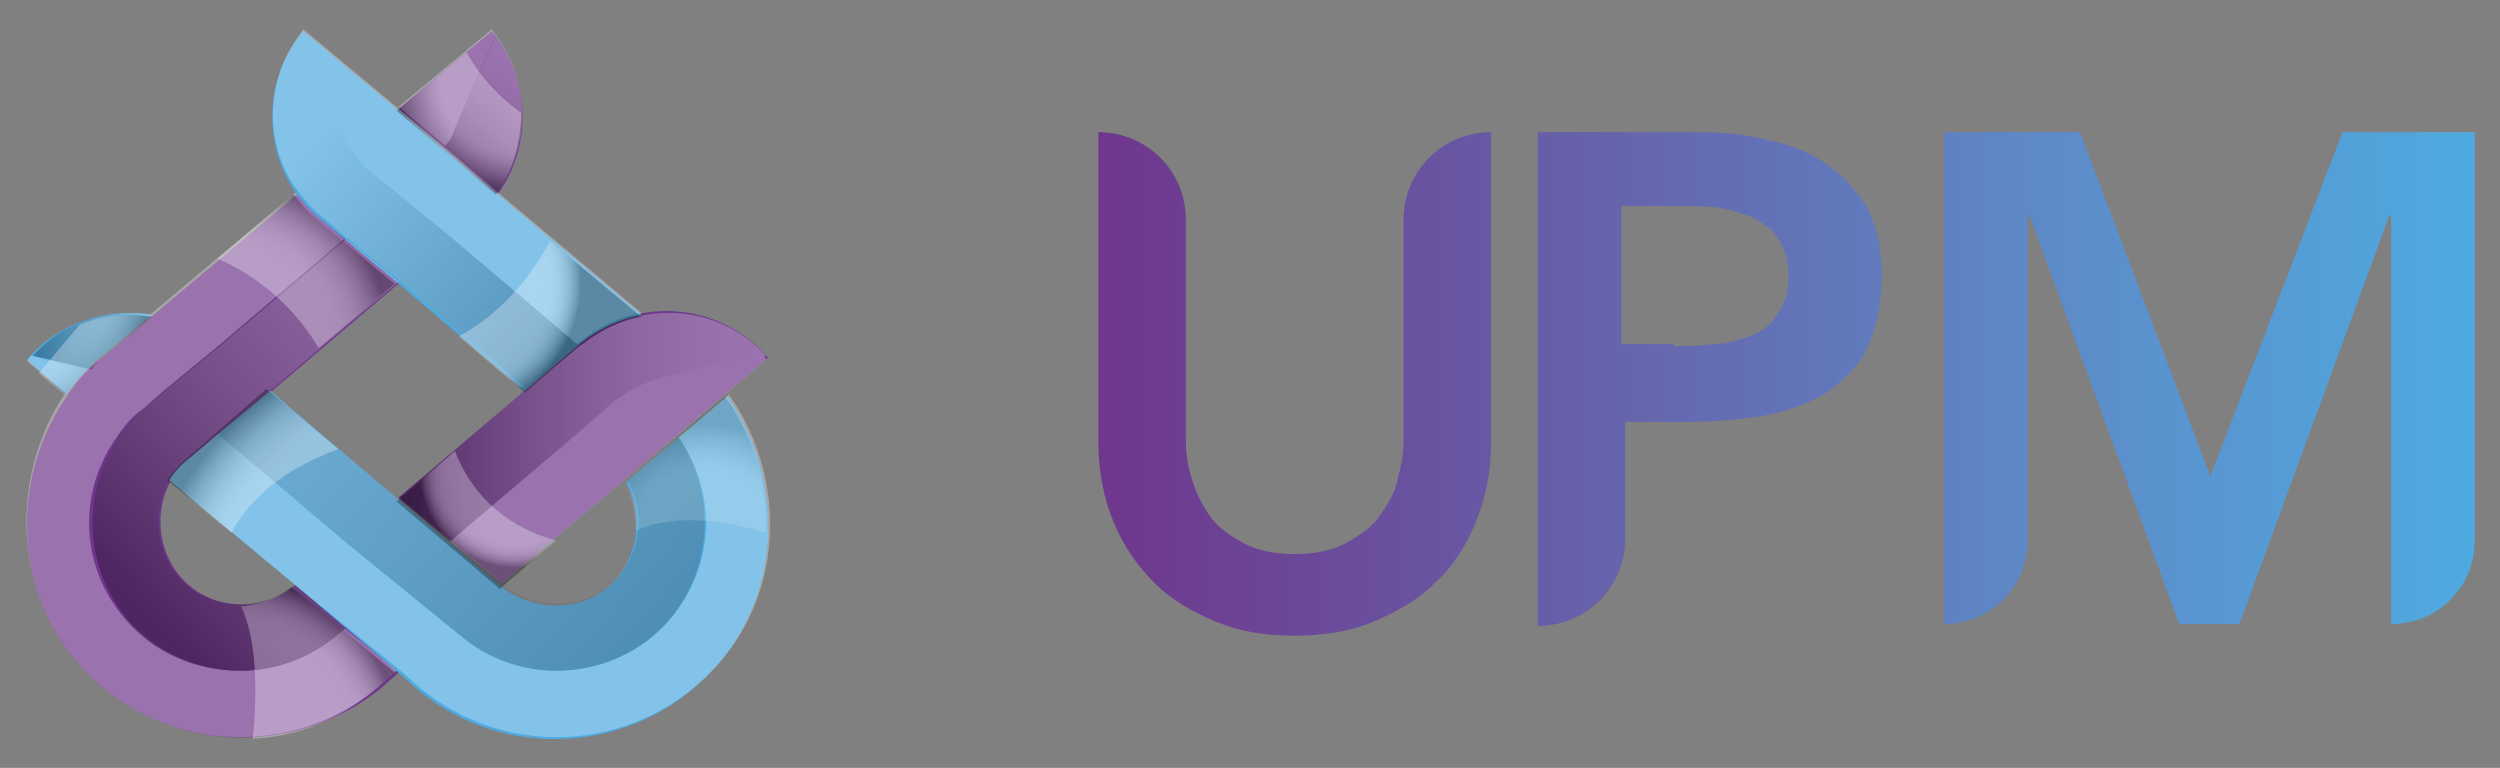 <?xml version="1.0" encoding="utf-8"?>
<!-- Generator: Adobe Illustrator 24.2.3, SVG Export Plug-In . SVG Version: 6.00 Build 0)  -->
<svg version="1.1" id="Layer_1" xmlns="http://www.w3.org/2000/svg" xmlns:xlink="http://www.w3.org/1999/xlink" x="0px" y="0px"
	 viewBox="0 0 128.6 39.5" style="enable-background:new 0 0 128.6 39.5;" xml:space="preserve">
<rect x="0" y="0" width="128.6" height="39.5" fill="#808080" stroke="none"/>
<style type="text/css">
	.st0{fill:#6F368C;}
	.st1{fill:#4EAAE0;}
	.st2{opacity:0.3;}
	.st3{fill:#FFFFFF;}
	.st4{fill:url(#SVGID_1_);}
	.st5{fill:url(#SVGID_2_);}
	.st6{fill:url(#SVGID_3_);}
	.st7{fill:url(#SVGID_4_);}
	.st8{fill:url(#SVGID_5_);}
	.st9{fill:url(#SVGID_6_);}
	.st10{opacity:0.3;fill:url(#SVGID_7_);}
	.st11{opacity:0.3;fill:url(#SVGID_8_);}
	.st12{opacity:0.3;fill:url(#SVGID_9_);}
	.st13{opacity:0.3;fill:url(#SVGID_10_);}
	.st14{opacity:0.3;fill:url(#SVGID_11_);}
	.st15{opacity:0.3;fill:url(#SVGID_12_);}
	.st16{opacity:0.3;fill:url(#SVGID_13_);}
	.st17{opacity:0.15;fill:url(#SVGID_14_);}
	.st18{fill:url(#SVGID_15_);}
</style>
<g>
	<g>
		<g>
			<path class="st0" d="M3.5,20.3c0.5-0.8,1.2-1.5,2-2.1l2.4-2l7.5-6.3c0.3,0.5,0.7,0.9,1.2,1.3l4,3.3l-6.6,5.6l-4.2,3.5
				c-0.4,0.3-0.7,0.7-1,1.1c-0.9,1.6-0.7,3.8,0.7,5.2c1.5,1.5,4,1.6,5.7,0.2l5.3,4.5l-0.9,0.8C14.9,39.2,8,38.7,4,34.1
				C0.6,30.2,0.6,24.4,3.5,20.3z"/>
			<path class="st0" d="M20.5,5.6l4.8-4c2,2.4,2.1,5.9,0.3,8.4L20.5,5.6z"/>
			<path class="st0" d="M20.5,25.6l6.6-5.6l2.8-2.4c1-0.8,2.1-1.3,3.2-1.5c2.3-0.4,4.8,0.4,6.4,2.3l-2.1,1.8l-5.2,4.4l-6.4,5.4
				c0,0-0.1-0.1-0.1-0.1L20.5,25.6z"/>
		</g>
		<g>
			<path class="st1" d="M15.6,1.6l4.8,4l5.1,4.3l7.5,6.3c-1.1,0.2-2.2,0.7-3.2,1.5l-2.8,2.4l-6.6-5.6l-4-3.3
				c-0.5-0.4-0.8-0.8-1.2-1.3C13.5,7.4,13.6,4,15.6,1.6z"/>
			<path class="st1" d="M8.7,24.7c0.2-0.4,0.6-0.8,1-1.1l4.2-3.5l6.6,5.6l5.2,4.4c0,0,0.1,0.1,0.1,0.1c1.7,1.3,4.2,1.3,5.7-0.2
				c1.4-1.4,1.6-3.6,0.7-5.2l5.2-4.4c2.9,4.1,2.9,9.9-0.5,13.8c-4,4.6-10.9,5.1-15.5,1.2l-0.9-0.8l-5.3-4.5L8.7,24.7z"/>
			<path class="st1" d="M1.4,18.5c1.6-1.9,4.1-2.7,6.4-2.3l-2.4,2c-0.8,0.6-1.4,1.3-2,2.1L1.4,18.5z"/>
		</g>
		<g class="st2">
			<path class="st3" d="M4,34.1c4,4.6,10.9,5.1,15.5,1.2l0.9-0.8l-2.7-2.2l-0.5,0.4c-1.4,1.2-3.2,1.8-4.9,1.8
				c-2.2,0-4.4-0.9-5.9-2.7c-2.3-2.7-2.4-6.5-0.4-9.3c0.4-0.6,0.8-1.1,1.4-1.5l0.9-0.8l2.8-2.3l6.6-5.6l-1.3-1.1
				c-0.5-0.4-0.8-0.8-1.2-1.3l-7.5,6.3l-2.4,2c-0.3,0.3-0.6,0.5-0.9,0.8c-0.4,0.4-0.8,0.9-1.1,1.3C0.6,24.4,0.6,30.2,4,34.1z"/>
			
				<linearGradient id="SVGID_1_" gradientUnits="userSpaceOnUse" x1="-464.982" y1="-52.615" x2="-460.801" y2="-57.563" gradientTransform="matrix(-1 0 0 -1 -437.85 -48.621)">
				<stop  offset="0" style="stop-color:#FFFFFF"/>
				<stop  offset="0.108" style="stop-color:#FAFAFA"/>
				<stop  offset="0.232" style="stop-color:#ECECEC"/>
				<stop  offset="0.363" style="stop-color:#D5D5D5"/>
				<stop  offset="0.5" style="stop-color:#B5B5B5"/>
				<stop  offset="0.642" style="stop-color:#8C8C8C"/>
				<stop  offset="0.786" style="stop-color:#595959"/>
				<stop  offset="0.932" style="stop-color:#1E1E1E"/>
				<stop  offset="1" style="stop-color:#000000"/>
			</linearGradient>
			<path class="st4" d="M22.9,7.6l2.7,2.3c1.7-2.4,1.7-5.7-0.1-8.1l-2.1,4.8C23.3,7,23.1,7.3,22.9,7.6z"/>
			<path class="st3" d="M23.4,6.6l2.1-4.8c-0.1-0.1-0.1-0.2-0.2-0.3l-4.8,4l2.4,2C23.1,7.3,23.3,7,23.4,6.6z"/>
			<path class="st3" d="M15.4,1.8c0.1-0.1,0.1-0.2,0.2-0.3l4.8,4l2.4,2l2.7,2.3l7.5,6.3c-1.1,0.2-2.2,0.7-3.2,1.5l-0.2,0.1l-6.6-5.6
				l-2.7-2.2l-1.1-0.9c-0.5-0.4-1-1-1.4-1.5c-0.2-0.3-0.4-0.7-0.5-1L15.4,1.8z"/>
			
				<linearGradient id="SVGID_2_" gradientUnits="userSpaceOnUse" x1="-454.191" y1="-55.452" x2="-474.214" y2="-72.972" gradientTransform="matrix(-1 0 0 -1 -437.85 -48.621)">
				<stop  offset="0" style="stop-color:#FFFFFF"/>
				<stop  offset="1" style="stop-color:#000000"/>
			</linearGradient>
			<path class="st5" d="M15.4,1.8l2.1,4.8c0.2,0.3,0.3,0.7,0.5,1c0.4,0.6,0.8,1.1,1.4,1.5l1.1,0.9l2.7,2.2l6.6,5.6l-2.7,2.2
				l-6.6-5.6l-2.7-2.2l-1.3-1.1c-0.5-0.4-0.8-0.8-1.2-1.3C13.6,7.5,13.6,4.2,15.4,1.8z"/>
			<path class="st3" d="M8.7,24.7c0.2-0.4,0.6-0.8,1-1.1l1.5-1.3l6.6,5.6l2.7,2.2l2.7,2.2l0.5,0.4c1.4,1.2,3.2,1.8,4.9,1.8
				c2.2,0,4.4-0.9,5.9-2.7c2.3-2.7,2.4-6.5,0.4-9.3l2.6-2.2c2.9,4.1,2.9,9.9-0.5,13.8c-4,4.6-10.9,5.1-15.5,1.2l-0.9-0.8l-2.7-2.2
				l-2.7-2.2L8.7,24.7z"/>
			
				<linearGradient id="SVGID_3_" gradientUnits="userSpaceOnUse" x1="-467.828" y1="-59.238" x2="-445.387" y2="-79.972" gradientTransform="matrix(-1 0 0 -1 -437.85 -48.621)">
				<stop  offset="0" style="stop-color:#FFFFFF"/>
				<stop  offset="0.108" style="stop-color:#FAFAFA"/>
				<stop  offset="0.232" style="stop-color:#ECECEC"/>
				<stop  offset="0.363" style="stop-color:#D5D5D5"/>
				<stop  offset="0.5" style="stop-color:#B5B5B5"/>
				<stop  offset="0.642" style="stop-color:#8C8C8C"/>
				<stop  offset="0.786" style="stop-color:#595959"/>
				<stop  offset="0.932" style="stop-color:#1E1E1E"/>
				<stop  offset="1" style="stop-color:#000000"/>
			</linearGradient>
			<path class="st6" d="M6.1,22.5c0.4-0.6,0.8-1.1,1.4-1.5l0.9-0.8l2.8-2.3l6.6-5.6l2.7,2.2l-6.6,5.6l-2.7,2.2l-1.5,1.3
				c-0.4,0.3-0.7,0.7-1,1.1c-0.9,1.6-0.7,3.8,0.7,5.2c1.5,1.5,4,1.6,5.7,0.2l2.7,2.2l-0.5,0.4c-1.4,1.2-3.2,1.8-4.9,1.8
				c-2.2,0-4.4-0.9-5.9-2.7C4.3,29.1,4.2,25.3,6.1,22.5z"/>
			
				<linearGradient id="SVGID_4_" gradientUnits="userSpaceOnUse" x1="-445.659" y1="-66.177" x2="-439.465" y2="-66.177" gradientTransform="matrix(-1 0 0 -1 -437.85 -48.621)">
				<stop  offset="0" style="stop-color:#FFFFFF"/>
				<stop  offset="1" style="stop-color:#000000"/>
			</linearGradient>
			<path class="st7" d="M5.5,18.2l2.4-2c-2.2-0.4-4.6,0.3-6.2,2.1l3,0.7C4.9,18.7,5.1,18.5,5.5,18.2z"/>
			<path class="st3" d="M3.5,20.3c0.3-0.5,0.7-0.9,1.1-1.3l-3-0.7c-0.1,0.1-0.2,0.2-0.2,0.3L3.5,20.3z"/>
			
				<linearGradient id="SVGID_5_" gradientUnits="userSpaceOnUse" x1="-477.162" y1="-70.614" x2="-458.315" y2="-70.614" gradientTransform="matrix(-1 0 0 -1 -437.85 -48.621)">
				<stop  offset="0" style="stop-color:#FFFFFF"/>
				<stop  offset="0.108" style="stop-color:#FAFAFA"/>
				<stop  offset="0.232" style="stop-color:#ECECEC"/>
				<stop  offset="0.363" style="stop-color:#D5D5D5"/>
				<stop  offset="0.5" style="stop-color:#B5B5B5"/>
				<stop  offset="0.642" style="stop-color:#8C8C8C"/>
				<stop  offset="0.786" style="stop-color:#595959"/>
				<stop  offset="0.932" style="stop-color:#1E1E1E"/>
				<stop  offset="1" style="stop-color:#000000"/>
			</linearGradient>
			<path class="st8" d="M20.5,25.6l6.6-5.6l2.7-2.2l0.2-0.1c1-0.8,2.1-1.3,3.2-1.5c2.2-0.4,4.6,0.3,6.2,2.1l-3,0.7l-2.1,0.5
				c-0.6,0.1-1.2,0.4-1.7,0.7c-0.4,0.2-0.8,0.5-1.1,0.8l-1.6,1.4l-6.6,5.6L20.5,25.6z"/>
			<path class="st3" d="M23.1,27.9l6.6-5.6l1.6-1.4c0.3-0.3,0.7-0.5,1.1-0.8c0.5-0.3,1.1-0.5,1.7-0.7l2.1-0.5l3-0.7
				c0.1,0.1,0.2,0.2,0.2,0.3l-2.1,1.8l-2.6,2.2l-2.6,2.2l-6.4,5.4c0,0-0.1-0.1-0.1-0.1L23.1,27.9z"/>
			
				<linearGradient id="SVGID_6_" gradientUnits="userSpaceOnUse" x1="-443.178" y1="-55.556" x2="-484.817" y2="-91.962" gradientTransform="matrix(-1 0 0 -1 -437.85 -48.621)">
				<stop  offset="0" style="stop-color:#FFFFFF"/>
				<stop  offset="1" style="stop-color:#000000"/>
			</linearGradient>
			<path class="st9" d="M11.2,22.3l2.7-2.2l6.6,5.6l2.7,2.2l2.6,2.1c0,0,0.1,0.1,0.1,0.1c1.7,1.3,4.2,1.3,5.7-0.2
				c1.4-1.4,1.6-3.6,0.7-5.2l2.6-2.2c1.9,2.8,1.8,6.6-0.4,9.3c-1.5,1.8-3.7,2.7-5.9,2.7c-1.7,0-3.5-0.6-4.9-1.8l-0.5-0.4l-2.7-2.2
				l-2.7-2.2L11.2,22.3z"/>
		</g>
		<g>
			
				<radialGradient id="SVGID_7_" cx="-464.382" cy="-72.883" r="4.947" gradientTransform="matrix(-1 0 0 -1 -437.85 -48.621)" gradientUnits="userSpaceOnUse">
				<stop  offset="0.706" style="stop-color:#FFFFFF"/>
				<stop  offset="0.76" style="stop-color:#FCFCFC"/>
				<stop  offset="0.799" style="stop-color:#F3F3F3"/>
				<stop  offset="0.833" style="stop-color:#E3E3E3"/>
				<stop  offset="0.865" style="stop-color:#CDCDCD"/>
				<stop  offset="0.895" style="stop-color:#B0B0B0"/>
				<stop  offset="0.923" style="stop-color:#8C8C8C"/>
				<stop  offset="0.951" style="stop-color:#626262"/>
				<stop  offset="0.976" style="stop-color:#333333"/>
				<stop  offset="1" style="stop-color:#000000"/>
			</radialGradient>
			<path class="st10" d="M23.4,23.2l-3,2.6l5.2,4.4c0,0,0.1,0.1,0.1,0.1l2.9-2.5C27.1,27.4,24.6,26.3,23.4,23.2z"/>
			
				<radialGradient id="SVGID_8_" cx="-464.139" cy="-52.874" r="5.813" gradientTransform="matrix(-1 0 0 -1 -437.85 -48.621)" gradientUnits="userSpaceOnUse">
				<stop  offset="0.566" style="stop-color:#FFFFFF"/>
				<stop  offset="0.609" style="stop-color:#FFFFFF"/>
				<stop  offset="0.615" style="stop-color:#FFFFFF"/>
				<stop  offset="0.647" style="stop-color:#F5F5F5"/>
				<stop  offset="0.702" style="stop-color:#DCDCDC"/>
				<stop  offset="0.772" style="stop-color:#B2B2B2"/>
				<stop  offset="0.854" style="stop-color:#787878"/>
				<stop  offset="0.946" style="stop-color:#2E2E2E"/>
				<stop  offset="1" style="stop-color:#000000"/>
			</radialGradient>
			<path class="st11" d="M25.5,10c0.9-1.2,1.3-2.7,1.3-4.2c-1-0.7-2-1.7-2.8-3.1l-3.6,3L25.5,10z"/>
			
				<radialGradient id="SVGID_9_" cx="-449.619" cy="-87.289" r="10.777" gradientTransform="matrix(-1 0 0 -1 -437.85 -48.621)" gradientUnits="userSpaceOnUse">
				<stop  offset="0.576" style="stop-color:#FFFFFF"/>
				<stop  offset="0.623" style="stop-color:#FCFCFC"/>
				<stop  offset="0.656" style="stop-color:#F3F3F3"/>
				<stop  offset="0.686" style="stop-color:#E3E3E3"/>
				<stop  offset="0.713" style="stop-color:#CDCDCD"/>
				<stop  offset="0.739" style="stop-color:#B0B0B0"/>
				<stop  offset="0.763" style="stop-color:#8C8C8C"/>
				<stop  offset="0.786" style="stop-color:#626262"/>
				<stop  offset="0.809" style="stop-color:#333333"/>
				<stop  offset="0.829" style="stop-color:#000000"/>
			</radialGradient>
			<path class="st12" d="M13,38c2.3-0.1,4.5-1,6.4-2.6l0.9-0.8L15,30.2c-0.8,0.6-1.7,0.9-2.6,1C13.3,33,13.2,36.1,13,38z"/>
			
				<radialGradient id="SVGID_10_" cx="-449.25" cy="-66.669" r="8.778" gradientTransform="matrix(-1 0 0 -1 -437.85 -48.621)" gradientUnits="userSpaceOnUse">
				<stop  offset="0.566" style="stop-color:#FFFFFF"/>
				<stop  offset="0.646" style="stop-color:#FCFCFC"/>
				<stop  offset="0.704" style="stop-color:#F3F3F3"/>
				<stop  offset="0.754" style="stop-color:#E3E3E3"/>
				<stop  offset="0.801" style="stop-color:#CDCDCD"/>
				<stop  offset="0.845" style="stop-color:#B0B0B0"/>
				<stop  offset="0.887" style="stop-color:#8C8C8C"/>
				<stop  offset="0.927" style="stop-color:#626262"/>
				<stop  offset="0.965" style="stop-color:#333333"/>
				<stop  offset="1" style="stop-color:#000000"/>
			</radialGradient>
			<path class="st13" d="M16.4,17.9l3.9-3.3l-4-3.3c-0.5-0.4-0.8-0.8-1.2-1.3l-3.9,3.3C14.1,14.6,15.6,16.6,16.4,17.9z"/>
			
				<radialGradient id="SVGID_11_" cx="-460.939" cy="-81.843" r="15.945" gradientTransform="matrix(-1 0 0 -1 -437.85 -48.621)" gradientUnits="userSpaceOnUse">
				<stop  offset="0.752" style="stop-color:#FFFFFF"/>
				<stop  offset="0.798" style="stop-color:#FCFCFC"/>
				<stop  offset="0.831" style="stop-color:#F3F3F3"/>
				<stop  offset="0.86" style="stop-color:#E3E3E3"/>
				<stop  offset="0.886" style="stop-color:#CDCDCD"/>
				<stop  offset="0.911" style="stop-color:#B0B0B0"/>
				<stop  offset="0.935" style="stop-color:#8C8C8C"/>
				<stop  offset="0.958" style="stop-color:#626262"/>
				<stop  offset="0.98" style="stop-color:#333333"/>
				<stop  offset="1" style="stop-color:#000000"/>
			</radialGradient>
			<path class="st14" d="M9.6,23.6c-0.4,0.3-0.7,0.7-1,1.1l3.3,2.7c0.7-1.3,2.2-3.1,5.5-4.3l-3.7-3.1L9.6,23.6z"/>
			
				<radialGradient id="SVGID_12_" cx="-437.176" cy="-62.943" r="8.378" gradientTransform="matrix(-1 0 0 -1 -437.85 -48.621)" gradientUnits="userSpaceOnUse">
				<stop  offset="0.566" style="stop-color:#FFFFFF"/>
				<stop  offset="0.646" style="stop-color:#FCFCFC"/>
				<stop  offset="0.704" style="stop-color:#F3F3F3"/>
				<stop  offset="0.754" style="stop-color:#E3E3E3"/>
				<stop  offset="0.801" style="stop-color:#CDCDCD"/>
				<stop  offset="0.845" style="stop-color:#B0B0B0"/>
				<stop  offset="0.887" style="stop-color:#8C8C8C"/>
				<stop  offset="0.927" style="stop-color:#626262"/>
				<stop  offset="0.965" style="stop-color:#333333"/>
				<stop  offset="1" style="stop-color:#000000"/>
			</radialGradient>
			<path class="st15" d="M3.4,20.4c0.5-0.8,1.2-1.5,2-2.1l2.4-2c-1.2-0.2-2.5-0.1-3.7,0.4l-2.1,2.5L3.4,20.4z"/>
			
				<radialGradient id="SVGID_13_" cx="-461.195" cy="-63.199" r="6.555" gradientTransform="matrix(-1 0 0 -1 -437.85 -48.621)" gradientUnits="userSpaceOnUse">
				<stop  offset="0.706" style="stop-color:#FFFFFF"/>
				<stop  offset="0.76" style="stop-color:#FCFCFC"/>
				<stop  offset="0.799" style="stop-color:#F3F3F3"/>
				<stop  offset="0.833" style="stop-color:#E3E3E3"/>
				<stop  offset="0.865" style="stop-color:#CDCDCD"/>
				<stop  offset="0.895" style="stop-color:#B0B0B0"/>
				<stop  offset="0.923" style="stop-color:#8C8C8C"/>
				<stop  offset="0.951" style="stop-color:#626262"/>
				<stop  offset="0.976" style="stop-color:#333333"/>
				<stop  offset="1" style="stop-color:#000000"/>
			</radialGradient>
			<path class="st16" d="M23.6,17.3l3.4,2.9l2.8-2.4c1-0.8,2.1-1.3,3.2-1.5l-4.7-3.9C26.9,15,25.1,16.5,23.6,17.3z"/>
			
				<radialGradient id="SVGID_14_" cx="-474.165" cy="-76.339" r="7.261" gradientTransform="matrix(-1 0 0 -1 -437.85 -48.621)" gradientUnits="userSpaceOnUse">
				<stop  offset="0.488" style="stop-color:#FFFFFF"/>
				<stop  offset="0.517" style="stop-color:#F8F8F8"/>
				<stop  offset="0.56" style="stop-color:#E4E4E4"/>
				<stop  offset="0.611" style="stop-color:#C3C3C3"/>
				<stop  offset="0.669" style="stop-color:#959595"/>
				<stop  offset="0.733" style="stop-color:#5A5A5A"/>
				<stop  offset="0.801" style="stop-color:#131313"/>
				<stop  offset="0.818" style="stop-color:#000000"/>
			</radialGradient>
			<path class="st17" d="M39.4,27.4c0.1-2.4-0.6-4.9-2.1-7l-5.2,4.4c0.4,0.8,0.6,1.6,0.6,2.5C34.9,26.3,37.7,26.9,39.4,27.4z"/>
		</g>
	</g>
	<linearGradient id="SVGID_15_" gradientUnits="userSpaceOnUse" x1="56.33" y1="19.765" x2="127.262" y2="19.765">
		<stop  offset="0" style="stop-color:#6F368C"/>
		<stop  offset="0.706" style="stop-color:#5D8CC9"/>
		<stop  offset="1" style="stop-color:#4EAAE0"/>
	</linearGradient>
	<path class="st18" d="M76.7,22.8c0,1.5-0.3,2.9-0.8,4.1c-0.5,1.2-1.2,2.3-2.1,3.1c-0.9,0.9-2,1.5-3.2,2c-1.2,0.5-2.6,0.7-4,0.7
		c-1.5,0-2.8-0.2-4-0.7c-1.2-0.5-2.3-1.1-3.2-2c-0.9-0.9-1.6-1.9-2.1-3.1c-0.5-1.2-0.8-2.6-0.8-4.1v-16h0c2.5,0,4.5,2,4.5,4.5v11.4
		c0,0.6,0.1,1.3,0.3,1.9c0.2,0.7,0.5,1.3,0.9,1.9c0.4,0.6,1,1,1.7,1.4c0.7,0.4,1.6,0.6,2.7,0.6c1.1,0,2-0.2,2.7-0.6
		c0.7-0.4,1.3-0.8,1.7-1.4c0.4-0.6,0.8-1.2,0.9-1.9c0.2-0.7,0.3-1.3,0.3-1.9V11.3c0-2.5,2-4.5,4.5-4.5h0V22.8z M78.9,6.8h8.5
		c1.2,0,2.4,0.1,3.5,0.4c1.1,0.2,2.1,0.6,3,1.2c0.9,0.6,1.5,1.3,2.1,2.2c0.5,0.9,0.8,2.1,0.8,3.5c0,1.6-0.3,2.9-0.8,3.9
		c-0.5,1-1.3,1.7-2.2,2.3c-0.9,0.5-2,0.9-3.2,1.1c-1.2,0.2-2.5,0.3-3.8,0.3h-3.2v6c0,2.5-2,4.5-4.5,4.5h0V6.8z M86.1,17.8
		c0.6,0,1.3,0,2-0.1c0.7,0,1.3-0.2,1.9-0.4c0.6-0.2,1.1-0.6,1.4-1.1c0.4-0.5,0.6-1.1,0.6-2c0-0.8-0.2-1.4-0.5-1.9
		c-0.3-0.5-0.8-0.8-1.3-1.1c-0.5-0.2-1.1-0.4-1.7-0.5c-0.6-0.1-1.3-0.1-1.9-0.1h-3.2v7.1H86.1z M100.1,6.8h6.9l6.7,17.7l6.8-17.7
		h6.8v21c0,2.4-1.9,4.3-4.3,4.3h0v-21h-0.1l-7.7,21h-3.1l-7.7-21h-0.1v16.7c0,2.4-1.9,4.3-4.3,4.3l0,0V6.8z"/>
</g>
</svg>
